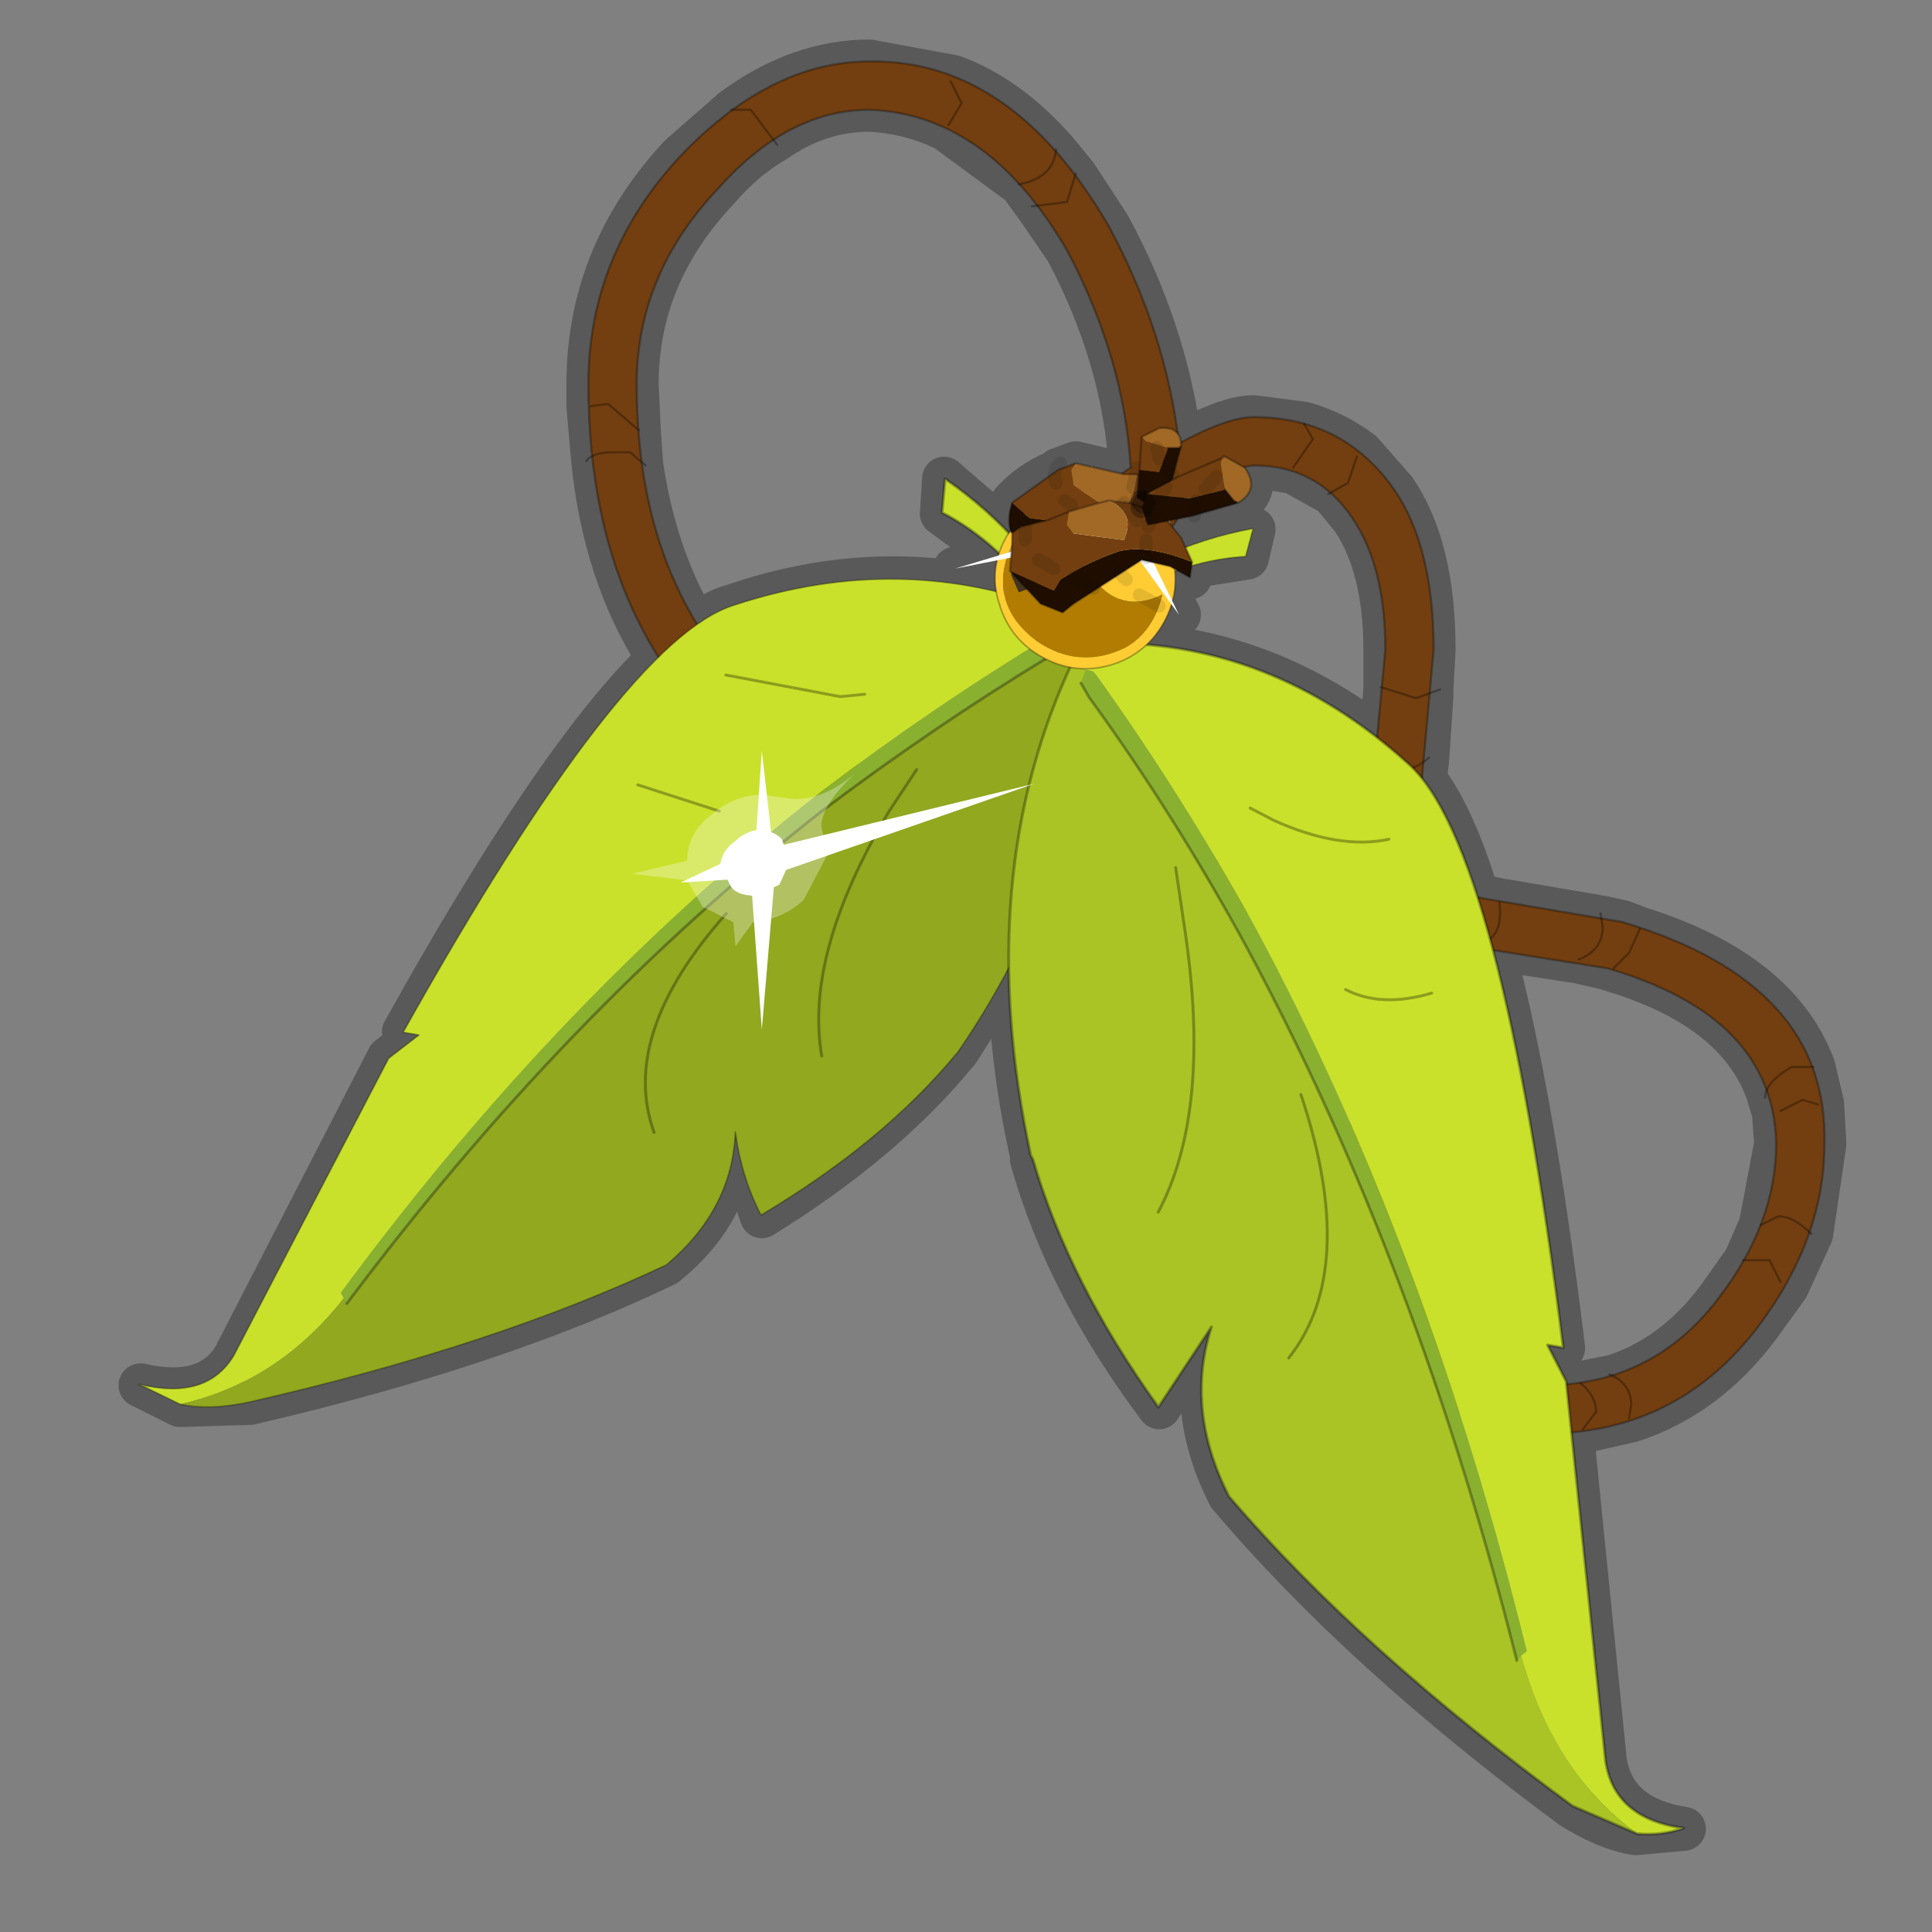 <?xml version="1.0" encoding="UTF-8" standalone="no"?>
<svg xmlns:xlink="http://www.w3.org/1999/xlink" height="440.0px" width="440.0px" xmlns="http://www.w3.org/2000/svg">
  <rect width="100%" height="100%" fill="#808080" stroke="none"/>
  <g transform="matrix(10.0, 0.0, 0.0, 10.0, 0.0, 0.0)">
    <use height="44.0" transform="matrix(1.0, 0.0, 0.0, 1.0, 0.0, 0.0)" width="44.0" xlink:href="#shape0"/>
    <use height="40.15" transform="matrix(0.638, 0.171, -0.171, 0.637, 9.75, 7.0)" width="55.45" xlink:href="#sprite0"/>
    <use height="5.45" transform="matrix(-0.651, -0.356, -0.356, 0.651, 27.475, 12.402)" width="5.5" xlink:href="#sprite1"/>
    <use height="13.7" transform="matrix(1.0, 0.0, 0.0, 1.0, 14.4, 9.75)" width="14.1" xlink:href="#shape3"/>
  </g>
  <defs>
    <g id="shape0" transform="matrix(1.0, 0.0, 0.0, 1.0, 0.0, 0.0)">
      <path d="M44.0 44.0 L0.0 44.0 0.0 0.0 44.0 0.0 44.0 44.0" fill="#43adca" fill-opacity="0.0" fill-rule="evenodd" stroke="none"/>
      <path d="M24.5 4.0 L24.05 3.45 Q22.95 2.2 21.7 1.75 L19.8 1.4 Q18.2 1.4 16.7 2.5 L15.5 3.55 Q13.4 5.8 13.4 8.75 L13.4 9.25 13.5 10.4 Q13.75 13.05 15.0 15.0 12.7 17.2 9.2 23.5 L9.55 23.55 8.85 24.1 5.35 30.9 Q4.75 31.9 3.2 31.55 L4.1 32.0 5.7 31.95 Q11.3 30.65 15.15 28.8 16.7 27.55 16.7 25.8 L17.35 27.7 Q20.1 26.0 21.75 24.0 L21.8 23.95 23.0 22.05 Q23.0 24.05 23.5 26.3 L23.5 26.4 Q24.3 29.25 26.4 32.05 L27.6 30.2 Q27.0 32.1 28.0 34.05 31.0 37.6 35.8 41.15 36.6 41.65 37.25 41.75 L38.35 41.65 Q36.75 41.4 36.55 40.1 L35.8 32.65 36.05 32.6 37.15 32.35 Q38.85 31.8 40.05 30.2 L40.7 29.3 41.25 28.1 41.55 26.05 41.5 25.15 41.3 24.3 Q40.5 22.15 37.35 21.15 L36.95 21.0 36.5 20.9 34.15 20.5 33.65 20.4 Q33.1 18.6 32.45 17.75 L32.5 17.35 32.6 15.85 32.6 15.7 32.65 14.8 Q32.65 12.45 31.75 11.15 L31.0 10.3 Q30.4 9.85 29.7 9.65 L28.55 9.5 Q27.95 9.5 26.9 10.1 L26.85 9.9 Q26.5 7.45 25.25 5.15 L24.5 4.0 M23.65 4.75 L24.3 5.7 Q25.6 8.15 25.75 10.65 L25.55 10.8 24.5 10.55 24.1 10.7 24.05 10.75 Q23.45 11.0 23.05 11.45 L23.0 11.65 23.0 12.05 22.95 12.15 21.5 10.9 21.45 11.7 22.75 12.65 21.75 12.95 22.75 12.8 22.75 13.45 Q19.75 12.75 16.7 13.8 16.3 13.9 15.85 14.25 14.9 12.65 14.6 10.55 L14.55 9.8 14.5 8.75 Q14.5 6.25 16.35 4.3 16.95 3.6 17.65 3.2 18.65 2.5 19.8 2.5 20.75 2.55 21.55 2.95 L23.25 4.2 23.65 4.75 M28.35 10.65 L28.55 10.6 29.45 10.75 30.35 11.25 30.8 11.8 Q31.55 12.9 31.55 14.8 L31.55 15.7 31.45 16.85 Q29.0 14.95 26.15 14.7 L26.5 14.2 26.65 13.9 26.7 13.75 26.85 14.0 26.7 13.7 26.75 13.05 26.85 13.0 27.1 13.15 27.15 12.9 28.4 12.7 28.55 12.05 27.05 12.5 26.9 12.25 26.75 12.0 26.8 11.9 27.15 11.75 27.2 11.75 28.2 11.45 Q28.7 11.15 28.35 10.65 M36.75 22.1 Q39.55 22.95 40.25 24.85 L40.4 25.35 40.45 26.05 40.1 27.9 39.75 28.7 39.15 29.55 Q38.15 30.9 36.75 31.35 L36.0 31.5 35.65 31.55 35.65 31.45 35.25 30.65 35.6 30.7 Q34.9 24.95 34.0 21.6 L35.95 21.9 36.6 22.05 36.75 22.1" fill="none" stroke="#000000" stroke-linecap="round" stroke-linejoin="round" stroke-opacity="0.302" stroke-width="1.0"/>
      <path d="M31.05 20.05 L31.15 19.05 31.55 14.8 Q31.55 12.9 30.8 11.8 30.0 10.6 28.55 10.6 28.0 10.65 26.85 11.35 L26.8 11.85 26.55 12.2 26.15 12.3 Q25.9 12.25 25.8 12.05 L25.75 12.0 24.85 12.6 24.45 12.75 24.05 12.5 23.95 12.1 24.15 11.75 25.75 10.65 Q25.6 8.15 24.3 5.7 22.5 2.6 19.8 2.5 17.95 2.5 16.35 4.3 14.5 6.25 14.5 8.75 14.5 14.3 18.55 16.9 21.4 18.7 27.6 19.55 L31.05 20.05 32.15 20.2 31.05 20.05 M30.9 21.15 L27.45 20.65 Q20.95 19.8 17.9 17.85 13.4 14.95 13.4 8.75 13.4 5.8 15.5 3.55 17.55 1.4 19.8 1.4 23.05 1.35 25.25 5.15 26.55 7.55 26.85 10.1 27.95 9.5 28.55 9.5 30.6 9.5 31.75 11.15 32.65 12.45 32.65 14.8 L32.25 19.2 32.15 20.2 32.55 20.25 36.95 21.0 Q41.65 22.4 41.55 26.05 41.55 28.2 40.05 30.2 38.2 32.65 35.15 32.65 32.3 32.7 31.3 29.2 30.7 27.25 30.7 23.55 L30.9 21.15 32.05 21.4 31.8 23.55 Q31.8 27.0 32.35 28.85 33.1 31.5 35.15 31.55 37.65 31.55 39.15 29.55 40.45 27.85 40.45 26.05 40.4 23.15 36.6 22.05 L32.5 21.4 32.05 21.35 32.05 21.4 30.9 21.15" fill="#733f10" fill-rule="evenodd" stroke="none"/>
      <path d="M31.05 20.05 L27.6 19.55 Q21.4 18.7 18.55 16.9 14.5 14.3 14.5 8.75 14.5 6.25 16.35 4.3 17.95 2.5 19.8 2.5 22.5 2.6 24.3 5.7 25.6 8.15 25.75 10.65 L24.15 11.75 23.95 12.1 24.05 12.5 24.45 12.75 24.85 12.6 25.75 12.0 25.8 12.05 Q25.9 12.25 26.15 12.3 L26.55 12.2 26.8 11.85 26.85 11.35 Q28.0 10.65 28.55 10.6 30.0 10.6 30.8 11.8 31.55 12.9 31.55 14.8 L31.15 19.05 31.05 20.05 32.15 20.2 32.25 19.2 32.65 14.8 Q32.65 12.45 31.75 11.15 30.6 9.5 28.55 9.5 27.95 9.5 26.85 10.1 26.55 7.55 25.25 5.15 23.05 1.35 19.8 1.4 17.55 1.4 15.5 3.55 13.4 5.8 13.4 8.75 13.4 14.95 17.9 17.85 20.95 19.8 27.45 20.65 L30.9 21.15 32.05 21.4 32.05 21.35 32.5 21.4 36.6 22.05 Q40.4 23.15 40.45 26.05 40.45 27.85 39.15 29.55 37.65 31.55 35.15 31.55 33.1 31.5 32.35 28.85 31.8 27.0 31.8 23.55 L32.05 21.4 32.5 21.4 M30.9 21.15 L30.7 23.55 Q30.7 27.25 31.3 29.2 32.3 32.7 35.15 32.65 38.2 32.65 40.05 30.2 41.55 28.2 41.55 26.05 41.65 22.4 36.95 21.0 L32.55 20.25 32.15 20.2" fill="none" stroke="#000000" stroke-linecap="round" stroke-linejoin="round" stroke-opacity="0.302" stroke-width="0.05"/>
      <path d="M16.65 2.5 L17.1 2.5 17.7 3.3" fill="none" stroke="#000000" stroke-linecap="round" stroke-linejoin="round" stroke-opacity="0.302" stroke-width="0.05"/>
      <path d="M13.35 10.5 Q13.5 10.3 13.95 10.3 L14.35 10.3 14.7 10.6" fill="none" stroke="#000000" stroke-linecap="round" stroke-linejoin="round" stroke-opacity="0.302" stroke-width="0.05"/>
      <path d="M13.45 9.25 L13.85 9.2 14.55 9.8" fill="none" stroke="#000000" stroke-linecap="round" stroke-linejoin="round" stroke-opacity="0.302" stroke-width="0.05"/>
      <path d="M21.6 2.85 L21.9 2.35 21.65 1.85" fill="none" stroke="#000000" stroke-linecap="round" stroke-linejoin="round" stroke-opacity="0.302" stroke-width="0.05"/>
      <path d="M23.5 4.7 L24.3 4.6 24.5 3.95" fill="none" stroke="#000000" stroke-linecap="round" stroke-linejoin="round" stroke-opacity="0.302" stroke-width="0.05"/>
      <path d="M23.2 4.2 Q24.0 4.05 24.05 3.4" fill="none" stroke="#000000" stroke-linecap="round" stroke-linejoin="round" stroke-opacity="0.302" stroke-width="0.05"/>
      <path d="M16.8 15.35 Q15.75 15.25 15.75 16.2" fill="none" stroke="#000000" stroke-linecap="round" stroke-linejoin="round" stroke-opacity="0.302" stroke-width="0.05"/>
      <path d="M16.3 14.75 L15.9 14.7 Q15.2 14.7 15.4 15.4" fill="none" stroke="#000000" stroke-linecap="round" stroke-linejoin="round" stroke-opacity="0.302" stroke-width="0.05"/>
      <path d="M29.45 10.65 L29.9 10.0 29.7 9.65" fill="none" stroke="#000000" stroke-linecap="round" stroke-linejoin="round" stroke-opacity="0.302" stroke-width="0.05"/>
      <path d="M30.25 11.25 L30.7 11.0 30.9 10.4" fill="none" stroke="#000000" stroke-linecap="round" stroke-linejoin="round" stroke-opacity="0.302" stroke-width="0.05"/>
      <path d="M31.45 15.65 L32.25 15.9 32.8 15.7" fill="none" stroke="#000000" stroke-linecap="round" stroke-linejoin="round" stroke-opacity="0.302" stroke-width="0.05"/>
      <path d="M31.35 17.2 Q31.65 17.55 31.9 17.55 32.2 17.55 32.55 17.25" fill="none" stroke="#000000" stroke-linecap="round" stroke-linejoin="round" stroke-opacity="0.302" stroke-width="0.05"/>
      <path d="M28.85 20.9 L28.9 19.8" fill="none" stroke="#000000" stroke-linecap="round" stroke-linejoin="round" stroke-opacity="0.302" stroke-width="0.05"/>
      <path d="M27.5 20.6 L27.75 19.55" fill="none" stroke="#000000" stroke-linecap="round" stroke-linejoin="round" stroke-opacity="0.302" stroke-width="0.05"/>
      <path d="M33.65 21.5 Q34.25 21.4 34.15 20.55" fill="none" stroke="#000000" stroke-linecap="round" stroke-linejoin="round" stroke-opacity="0.302" stroke-width="0.05"/>
      <path d="M35.95 21.85 Q36.5 21.65 36.5 21.1 L36.45 20.8" fill="none" stroke="#000000" stroke-linecap="round" stroke-linejoin="round" stroke-opacity="0.302" stroke-width="0.05"/>
      <path d="M36.75 22.05 L37.1 21.7 37.35 21.15" fill="none" stroke="#000000" stroke-linecap="round" stroke-linejoin="round" stroke-opacity="0.302" stroke-width="0.05"/>
      <path d="M31.1 28.45 Q31.25 28.8 31.8 28.8 L32.2 28.4" fill="none" stroke="#000000" stroke-linecap="round" stroke-linejoin="round" stroke-opacity="0.302" stroke-width="0.05"/>
      <path d="M31.55 29.85 L31.85 29.9 Q32.25 29.9 32.5 29.3" fill="none" stroke="#000000" stroke-linecap="round" stroke-linejoin="round" stroke-opacity="0.302" stroke-width="0.05"/>
      <path d="M33.8 32.35 L34.2 32.0 34.35 31.4" fill="none" stroke="#000000" stroke-linecap="round" stroke-linejoin="round" stroke-opacity="0.302" stroke-width="0.05"/>
      <path d="M36.05 32.55 L36.35 32.15 Q36.35 31.8 36.0 31.5" fill="none" stroke="#000000" stroke-linecap="round" stroke-linejoin="round" stroke-opacity="0.302" stroke-width="0.05"/>
      <path d="M37.1 32.3 L37.15 32.0 Q37.15 31.5 36.65 31.3" fill="none" stroke="#000000" stroke-linecap="round" stroke-linejoin="round" stroke-opacity="0.302" stroke-width="0.05"/>
      <path d="M40.55 29.2 L40.3 28.7 39.7 28.7" fill="none" stroke="#000000" stroke-linecap="round" stroke-linejoin="round" stroke-opacity="0.302" stroke-width="0.05"/>
      <path d="M41.25 28.1 Q40.85 27.7 40.5 27.7 L40.1 27.9" fill="none" stroke="#000000" stroke-linecap="round" stroke-linejoin="round" stroke-opacity="0.302" stroke-width="0.05"/>
      <path d="M41.4 25.15 L41.05 25.05 40.55 25.3" fill="none" stroke="#000000" stroke-linecap="round" stroke-linejoin="round" stroke-opacity="0.302" stroke-width="0.05"/>
      <path d="M41.3 24.3 L40.8 24.3 Q40.2 24.65 40.2 25.0" fill="none" stroke="#000000" stroke-linecap="round" stroke-linejoin="round" stroke-opacity="0.302" stroke-width="0.05"/>
      <path d="M30.55 23.35 L30.85 23.5 31.15 23.6 31.6 23.5 31.9 23.15" fill="none" stroke="#000000" stroke-linecap="round" stroke-linejoin="round" stroke-opacity="0.302" stroke-width="0.05"/>
      <path d="M30.55 24.3 L31.2 24.8 Q31.65 24.8 31.9 24.25" fill="none" stroke="#000000" stroke-linecap="round" stroke-linejoin="round" stroke-opacity="0.302" stroke-width="0.05"/>
    </g>
    <g id="sprite0" transform="matrix(1.0, 0.0, 0.0, 1.0, 0.0, 0.0)">
      <use height="40.15" transform="matrix(1.0, 0.0, 0.0, 1.0, 0.0, 0.0)" width="55.45" xlink:href="#shape1"/>
    </g>
    <g id="shape1" transform="matrix(1.0, 0.0, 0.0, 1.0, 0.0, 0.0)">
      <path d="M6.05 33.8 L5.9 33.65 Q10.55 21.75 17.45 12.6 20.35 8.85 23.6 5.45 L23.75 5.35 24.05 5.25 24.15 5.8 23.8 6.1 Q20.55 9.5 17.6 13.3 10.85 22.3 6.2 33.95 L6.05 33.8" fill="#89b02f" fill-rule="evenodd" stroke="none"/>
      <path d="M1.55 38.8 L0.0 38.5 Q2.4 38.45 2.9 36.7 L5.4 25.4 6.2 24.35 5.65 24.4 Q9.45 9.35 12.85 7.2 17.95 3.85 23.8 4.5 L23.85 4.5 24.1 4.5 24.2 4.45 Q26.3 1.5 29.45 0.0 L29.45 1.0 Q26.6 1.95 24.6 4.85 L24.55 4.9 24.5 4.95 24.5 5.0 24.05 5.25 23.75 5.35 23.6 5.45 Q20.35 8.85 17.45 12.6 10.55 21.75 5.9 33.65 L6.05 33.8 Q4.6 37.2 1.55 38.8 M11.25 14.05 L14.2 14.2 11.25 14.05 M13.2 9.6 L17.2 9.3 18.0 9.0 17.2 9.3 13.2 9.6" fill="#c9e12a" fill-rule="evenodd" stroke="none"/>
      <path d="M1.55 38.8 Q4.6 37.2 6.05 33.8 L6.2 33.95 Q10.85 22.3 17.6 13.3 20.55 9.5 23.8 6.1 L24.15 5.8 24.05 5.25 24.5 5.0 Q27.2 11.85 24.3 20.1 L24.25 20.2 Q22.6 23.8 19.2 27.3 18.2 26.2 17.6 24.75 18.2 27.35 16.5 29.8 11.5 34.05 3.85 38.1 2.6 38.75 1.55 38.8 M19.8 21.45 Q18.3 18.2 19.85 12.7 L20.4 11.05 19.85 12.7 Q18.3 18.2 19.8 21.45 M14.9 25.5 Q12.85 22.55 15.35 17.55 12.85 22.55 14.9 25.5" fill="#91a81f" fill-rule="evenodd" stroke="none"/>
      <path d="M6.2 33.95 Q10.85 22.3 17.6 13.3 20.55 9.5 23.8 6.1 L24.15 5.8 M18.0 9.0 L17.2 9.3 13.2 9.6 M14.2 14.2 L11.25 14.05 M20.4 11.05 L19.85 12.7 Q18.3 18.2 19.8 21.45 M15.35 17.55 Q12.85 22.55 14.9 25.5" fill="none" stroke="#000000" stroke-linecap="round" stroke-linejoin="round" stroke-opacity="0.302" stroke-width="0.1"/>
      <path d="M24.5 5.0 L24.5 4.95 24.55 4.9 24.6 4.85 Q26.6 1.95 29.45 1.0 L29.45 0.0 Q26.3 1.5 24.2 4.45 L24.1 4.5 23.85 4.5 23.8 4.5 Q17.95 3.85 12.85 7.2 9.45 9.35 5.65 24.4 L6.2 24.35 5.4 25.4 2.9 36.7 Q2.4 38.45 0.0 38.5 L1.55 38.8 Q2.6 38.75 3.85 38.1 11.5 34.05 16.5 29.8 18.2 27.35 17.6 24.75 18.2 26.2 19.2 27.3 22.6 23.8 24.25 20.2 L24.3 20.1 Q27.2 11.85 24.5 5.0 L24.55 4.9" fill="none" stroke="#000000" stroke-linecap="round" stroke-linejoin="round" stroke-opacity="0.302" stroke-width="0.05"/>
      <path d="M24.65 5.95 L24.6 5.95 24.6 5.9 24.65 5.95" fill="#a6ce46" fill-rule="evenodd" stroke="none"/>
      <path d="M25.15 6.2 L25.4 6.2 25.55 6.3 Q29.5 9.55 33.1 13.3 41.7 22.45 48.6 35.0 L48.45 35.2 48.35 35.4 Q41.5 23.1 33.05 14.1 29.45 10.3 25.5 7.1 L25.1 6.7 25.15 6.2" fill="#89b02f" fill-rule="evenodd" stroke="none"/>
      <path d="M24.55 5.8 L24.5 5.75 Q21.9 2.9 18.95 2.25 L18.75 1.1 Q22.15 2.3 24.8 5.2 L24.9 5.35 25.15 5.25 25.2 5.25 Q30.95 3.5 36.7 6.45 40.5 8.3 47.1 24.55 L46.55 24.6 47.5 25.65 52.2 37.95 Q53.0 39.8 55.4 39.5 54.75 39.95 53.9 40.1 50.55 38.8 48.45 35.2 L48.6 35.0 Q41.7 22.45 33.1 13.3 29.5 9.55 25.55 6.3 L25.4 6.2 25.15 6.2 24.65 5.95 24.6 5.9 24.6 5.85 24.55 5.8 M36.75 9.15 Q35.2 9.95 32.75 9.55 L31.85 9.35 32.75 9.55 Q35.2 9.95 36.75 9.15 M39.55 13.9 Q38.0 14.85 36.65 14.55 38.0 14.85 39.55 13.9" fill="#c9e12a" fill-rule="evenodd" stroke="none"/>
      <path d="M53.9 40.1 L51.5 39.75 Q43.05 36.45 37.3 32.5 35.05 30.0 35.2 27.0 L34.15 30.15 Q30.05 26.8 27.75 23.0 L27.65 22.9 Q23.15 14.1 24.65 5.95 L25.15 6.2 25.1 6.7 25.5 7.1 Q29.45 10.3 33.05 14.1 41.5 23.1 48.35 35.4 L48.45 35.2 Q50.55 38.8 53.9 40.1 M32.4 23.65 Q33.3 19.75 30.7 13.85 L29.9 12.0 30.7 13.85 Q33.3 19.75 32.4 23.65 M38.05 27.35 Q39.6 23.75 36.1 18.45 39.6 23.75 38.05 27.35" fill="#a9c424" fill-rule="evenodd" stroke="none"/>
      <path d="M24.55 5.8 L24.5 5.75 Q21.9 2.9 18.95 2.25 L18.75 1.1 Q22.15 2.3 24.8 5.2 L24.9 5.35 25.15 5.25 25.2 5.25 Q30.95 3.5 36.7 6.45 40.5 8.3 47.1 24.55 L46.55 24.6 47.5 25.65 52.2 37.95 Q53.0 39.8 55.4 39.5 54.75 39.95 53.9 40.1 L51.5 39.75 Q43.05 36.45 37.3 32.5 35.05 30.0 35.2 27.0 L34.15 30.15 Q30.05 26.8 27.75 23.0 L27.65 22.9 Q23.15 14.1 24.65 5.95 L24.6 5.95 24.6 5.9 24.55 5.8 24.6 5.85 24.6 5.9 24.65 5.95 M48.35 35.4 Q41.5 23.1 33.05 14.1 29.45 10.3 25.5 7.1 L25.1 6.7 M31.85 9.35 L32.75 9.55 Q35.2 9.95 36.75 9.15 M29.9 12.0 L30.7 13.85 Q33.3 19.75 32.4 23.65 M36.65 14.55 Q38.0 14.85 39.55 13.9 M36.1 18.45 Q39.6 23.75 38.05 27.35" fill="none" stroke="#000000" stroke-linecap="round" stroke-linejoin="round" stroke-opacity="0.302" stroke-width="0.1"/>
    </g>
    <g id="sprite1" transform="matrix(1.0, 0.0, 0.0, 1.0, 2.75, 1.5)">
      <use height="5.45" transform="matrix(1.0, 0.0, 0.0, 1.0, -2.75, -1.5)" width="5.5" xlink:href="#shape2"/>
    </g>
    <g id="shape2" transform="matrix(1.0, 0.0, 0.0, 1.0, 2.75, 1.5)">
      <path d="M0.0 -1.5 Q1.15 -1.5 1.95 -0.75 L2.55 0.1 2.65 0.5 2.75 1.2 2.75 1.4 Q2.7 2.45 1.95 3.15 1.15 3.95 0.0 3.95 -1.15 3.95 -1.95 3.15 L-2.0 3.1 Q-2.75 2.3 -2.75 1.2 -2.75 0.1 -1.95 -0.75 L-1.9 -0.75 -0.8 -1.35 -0.35 -1.45 0.0 -1.5 M0.35 -0.8 L0.15 -1.15 -0.3 -1.3 -0.7 -1.15 -0.9 -0.8 -0.7 -0.4 -0.3 -0.25 Q0.0 -0.25 0.15 -0.4 L0.35 -0.8 M2.45 1.7 L2.5 1.35 2.55 0.8 2.4 0.2 2.4 0.15 Q1.65 -0.8 0.55 -1.15 1.5 0.15 0.05 0.95 -1.4 1.75 -2.3 0.5 -2.6 1.6 -2.1 2.45 -1.2 3.75 0.4 3.6 2.15 3.35 2.45 1.7" fill="#ffcc33" fill-rule="evenodd" stroke="none"/>
      <path d="M0.35 -0.8 L0.15 -0.4 Q0.0 -0.25 -0.3 -0.25 L-0.7 -0.4 -0.9 -0.8 -0.7 -1.15 -0.3 -1.3 0.15 -1.15 0.35 -0.8" fill="#ffffff" fill-rule="evenodd" stroke="none"/>
      <path d="M2.45 1.7 Q1.8 1.45 1.85 1.15 1.85 0.8 2.55 0.8 L2.5 1.35 2.45 1.7" fill="#bd954d" fill-rule="evenodd" stroke="none"/>
      <path d="M2.55 0.8 Q1.85 0.8 1.85 1.15 1.8 1.45 2.45 1.7 2.15 3.35 0.4 3.6 -1.2 3.75 -2.1 2.45 -2.6 1.6 -2.3 0.5 -1.4 1.75 0.05 0.95 1.5 0.15 0.55 -1.15 1.65 -0.8 2.4 0.15 L2.4 0.2 2.55 0.8" fill="#b17c01" fill-rule="evenodd" stroke="none"/>
      <path d="M0.0 -1.5 L-0.35 -1.45 -0.8 -1.35 -1.9 -0.75 -1.95 -0.75 Q-2.75 0.1 -2.75 1.2 -2.75 2.3 -2.0 3.1 L-1.95 3.15 Q-1.15 3.95 0.0 3.95 1.15 3.95 1.95 3.15 2.7 2.45 2.75 1.4 L2.75 1.2 2.65 0.5 2.55 0.1 1.95 -0.75 Q1.15 -1.5 0.0 -1.5 M2.55 0.8 Q1.85 0.8 1.85 1.15 1.8 1.45 2.45 1.7" fill="none" stroke="#000000" stroke-linecap="round" stroke-linejoin="round" stroke-opacity="0.302" stroke-width="0.05"/>
      <path d="M2.05 2.2 L1.6 2.55 1.25 2.15 1.15 1.4 1.45 0.6 Q1.7 0.3 1.9 0.35 L2.25 0.65 2.4 1.45 2.05 2.2" fill="#42341f" fill-rule="evenodd" stroke="none"/>
    </g>
    <g id="shape3" transform="matrix(1.0, 0.0, 0.0, 1.0, -14.4, -9.75)">
      <path d="M25.6 12.4 L25.95 12.3 26.2 12.05 26.15 11.7 25.8 11.5 25.45 11.55 25.2 11.85 25.25 12.15 25.6 12.4" fill="#ffffff" fill-rule="evenodd" stroke="none"/>
      <path d="M25.6 12.4 L25.25 12.15 25.2 11.85 25.45 11.55 25.8 11.5 26.15 11.7 26.2 12.05 25.95 12.3 25.6 12.4 M26.15 12.65 L26.55 12.8 26.45 12.5 26.65 12.15 26.65 11.65 27.3 11.2 26.55 11.45 25.95 11.0 25.15 11.15 24.75 11.45 23.75 11.5 Q24.45 11.65 24.6 11.95 L24.8 12.35 25.4 12.75 26.15 12.7 26.15 12.65" fill="#ffffff" fill-opacity="0.302" fill-rule="evenodd" stroke="none"/>
      <path d="M25.9 12.05 L26.8 11.65 25.6 11.7 24.85 10.6 25.4 11.85 21.75 12.95 25.55 12.2 26.85 14.0 25.9 12.05" fill="#ffffff" fill-rule="evenodd" stroke="none"/>
      <path d="M27.15 12.8 L27.1 13.15 26.65 12.9 26.0 12.75 24.45 13.75 24.2 13.95 23.7 13.75 23.0 13.0 24.0 13.45 24.15 13.2 24.4 13.05 Q24.9 12.75 25.5 12.55 26.15 12.4 27.15 12.8 M23.05 12.15 Q22.95 12.0 23.0 11.65 L23.05 11.45 23.45 11.8 23.85 11.85 23.25 12.0 23.05 12.15" fill="#1f0e00" fill-rule="evenodd" stroke="none"/>
      <path d="M25.7 11.45 L25.8 11.3 25.9 10.8 26.0 10.85 26.05 10.9 Q26.55 11.1 26.55 11.5 L26.5 11.75 26.9 12.25 27.15 12.8 Q26.15 12.4 25.5 12.55 24.9 12.75 24.4 13.05 L24.15 13.2 24.0 13.45 23.0 13.0 23.05 12.4 23.05 12.15 23.25 12.0 23.85 11.85 24.35 11.65 23.85 11.85 23.45 11.8 23.05 11.45 24.1 10.7 24.5 10.55 24.4 10.7 24.45 11.05 25.05 11.45 24.35 11.65 24.3 11.95 24.45 12.15 25.6 12.3 25.65 12.15 Q25.8 11.65 25.25 11.4 L25.7 11.45 26.3 11.65 26.5 11.75 26.3 11.65 25.7 11.45" fill="#733f10" fill-rule="evenodd" stroke="none"/>
      <path d="M25.9 10.8 L25.8 11.3 25.7 11.45 25.25 11.4 Q25.8 11.65 25.65 12.15 L25.6 12.3 24.45 12.15 24.3 11.95 24.35 11.65 25.05 11.45 24.45 11.05 24.4 10.7 24.5 10.55 25.6 10.8 25.9 10.8 M25.25 11.4 L25.05 11.45 25.25 11.4" fill="#a16925" fill-rule="evenodd" stroke="none"/>
      <path d="M25.9 10.8 L25.6 10.8 24.5 10.55 M25.05 11.45 L25.25 11.4 25.7 11.45 26.3 11.65 26.5 11.75 26.55 11.5 Q26.55 11.1 26.05 10.9 L26.0 10.85 25.9 10.8 M26.5 11.75 L26.9 12.25 27.15 12.8 27.1 13.15 26.65 12.9 26.0 12.75 24.45 13.75 24.2 13.95 23.7 13.75 23.0 13.0 23.05 12.4 23.05 12.15 Q22.95 12.0 23.0 11.65 L23.05 11.45 24.1 10.7 24.5 10.55 M24.35 11.65 L23.85 11.85 23.25 12.0 23.05 12.15 M25.05 11.45 L24.35 11.65" fill="none" stroke="#000000" stroke-linecap="round" stroke-linejoin="round" stroke-opacity="0.302" stroke-width="0.05"/>
      <path d="M25.9 10.65 L25.8 11.1 M24.15 10.55 Q23.95 10.7 24.05 11.0 M25.65 13.2 L25.5 13.05 M23.35 11.9 L23.35 12.3 M23.65 12.75 L24.0 12.95 M24.45 13.15 L24.9 13.4 M24.25 11.4 L24.4 11.5 M26.4 13.8 L25.95 13.55 M26.1 12.7 L26.1 12.35 26.1 12.3 M25.9 11.85 L25.65 11.5 25.6 11.45" fill="none" stroke="#000000" stroke-linecap="round" stroke-linejoin="round" stroke-opacity="0.102" stroke-width="0.3"/>
      <path d="M26.6 10.2 L26.85 10.2 26.9 10.15 26.7 10.9 26.35 11.5 26.25 11.5 26.05 11.45 26.0 11.4 25.9 11.35 25.9 11.3 25.95 10.7 26.4 10.75 26.6 10.2" fill="#1f0e00" fill-rule="evenodd" stroke="none"/>
      <path d="M26.6 10.2 L26.4 10.75 25.95 10.7 26.0 9.95 26.1 10.05 26.6 10.2" fill="#733f10" fill-rule="evenodd" stroke="none"/>
      <path d="M26.9 10.15 L26.85 10.2 26.6 10.2 26.1 10.05 26.0 9.95 26.4 9.75 Q26.9 9.7 26.9 10.15" fill="#a16925" fill-rule="evenodd" stroke="none"/>
      <path d="M26.0 11.4 L26.05 11.45" fill="none" stroke="#000000" stroke-linecap="round" stroke-linejoin="round" stroke-opacity="0.302" stroke-width="0.5"/>
      <path d="M26.9 10.15 L26.85 10.2 26.6 10.2 M25.95 10.7 L25.9 11.3 M26.25 11.5 L26.35 11.5 26.7 10.9 26.9 10.15 Q26.9 9.7 26.4 9.75 L26.0 9.95 M25.95 10.7 L26.0 9.95" fill="none" stroke="#000000" stroke-linecap="round" stroke-linejoin="round" stroke-opacity="0.302" stroke-width="0.05"/>
      <path d="M26.15 11.2 L26.05 10.95 M26.5 11.5 L26.3 11.35 M26.4 10.45 L26.35 10.2 M26.7 10.8 L26.55 10.7" fill="none" stroke="#000000" stroke-linecap="round" stroke-linejoin="round" stroke-opacity="0.102" stroke-width="0.3"/>
      <path d="M27.9 11.15 L28.1 11.4 28.2 11.45 27.15 11.75 26.15 11.95 26.1 11.85 26.05 11.7 26.0 11.55 26.05 11.45 26.1 11.25 27.1 11.35 27.9 11.15" fill="#1f0e00" fill-rule="evenodd" stroke="none"/>
      <path d="M27.9 10.4 L27.85 10.4 27.8 10.55 27.9 11.15 27.1 11.35 26.1 11.25 26.85 10.85 27.9 10.4" fill="#733f10" fill-rule="evenodd" stroke="none"/>
      <path d="M28.2 11.45 L28.1 11.4 27.9 11.15 27.8 10.55 27.85 10.4 27.9 10.4 28.35 10.65 Q28.7 11.15 28.2 11.45" fill="#a16925" fill-rule="evenodd" stroke="none"/>
      <path d="M26.05 11.45 L26.0 11.55" fill="none" stroke="#000000" stroke-linecap="round" stroke-linejoin="round" stroke-opacity="0.302" stroke-width="0.5"/>
      <path d="M27.9 11.15 L28.1 11.4 28.2 11.45 Q28.7 11.15 28.35 10.65 L27.9 10.4 27.85 10.4 M26.1 11.85 L26.15 11.95 27.15 11.75 28.2 11.45 M26.1 11.25 L26.85 10.85 27.9 10.4" fill="none" stroke="#000000" stroke-linecap="round" stroke-linejoin="round" stroke-opacity="0.302" stroke-width="0.05"/>
      <path d="M27.45 11.15 L27.7 10.85 M26.35 11.4 L26.55 11.1 M26.15 12.0 L26.3 11.7 M27.2 11.75 L27.25 11.4" fill="none" stroke="#000000" stroke-linecap="round" stroke-linejoin="round" stroke-opacity="0.102" stroke-width="0.3"/>
      <path d="M17.75 20.15 L17.2 20.4 Q16.8 20.4 16.65 20.2 L16.4 19.7 Q16.45 19.35 16.75 19.15 16.95 18.95 17.25 18.9 17.6 18.9 17.8 19.1 L18.0 19.6 17.75 20.15" fill="#ffffff" fill-rule="evenodd" stroke="none"/>
      <path d="M17.15 21.0 L16.75 21.55 16.7 21.0 16.0 20.65 15.65 20.05 14.4 19.9 15.65 19.6 Q15.65 19.0 16.15 18.6 16.7 18.1 17.35 18.1 L18.1 18.2 Q18.85 18.2 19.6 17.5 18.75 18.25 18.7 18.8 L18.85 19.45 18.3 20.5 Q17.8 20.95 17.15 21.0 M17.75 20.15 L18.0 19.6 17.8 19.1 Q17.6 18.9 17.25 18.9 16.95 18.95 16.75 19.15 16.45 19.35 16.4 19.7 L16.65 20.2 Q16.8 20.4 17.2 20.4 L17.75 20.15" fill="#ffffff" fill-opacity="0.302" fill-rule="evenodd" stroke="none"/>
      <path d="M17.1 20.0 L15.5 20.1 17.2 19.3 17.35 17.1 17.6 19.3 23.55 17.85 17.65 19.9 17.35 23.45 17.1 20.0" fill="#ffffff" fill-rule="evenodd" stroke="none"/>
    </g>
  </defs>
</svg>
